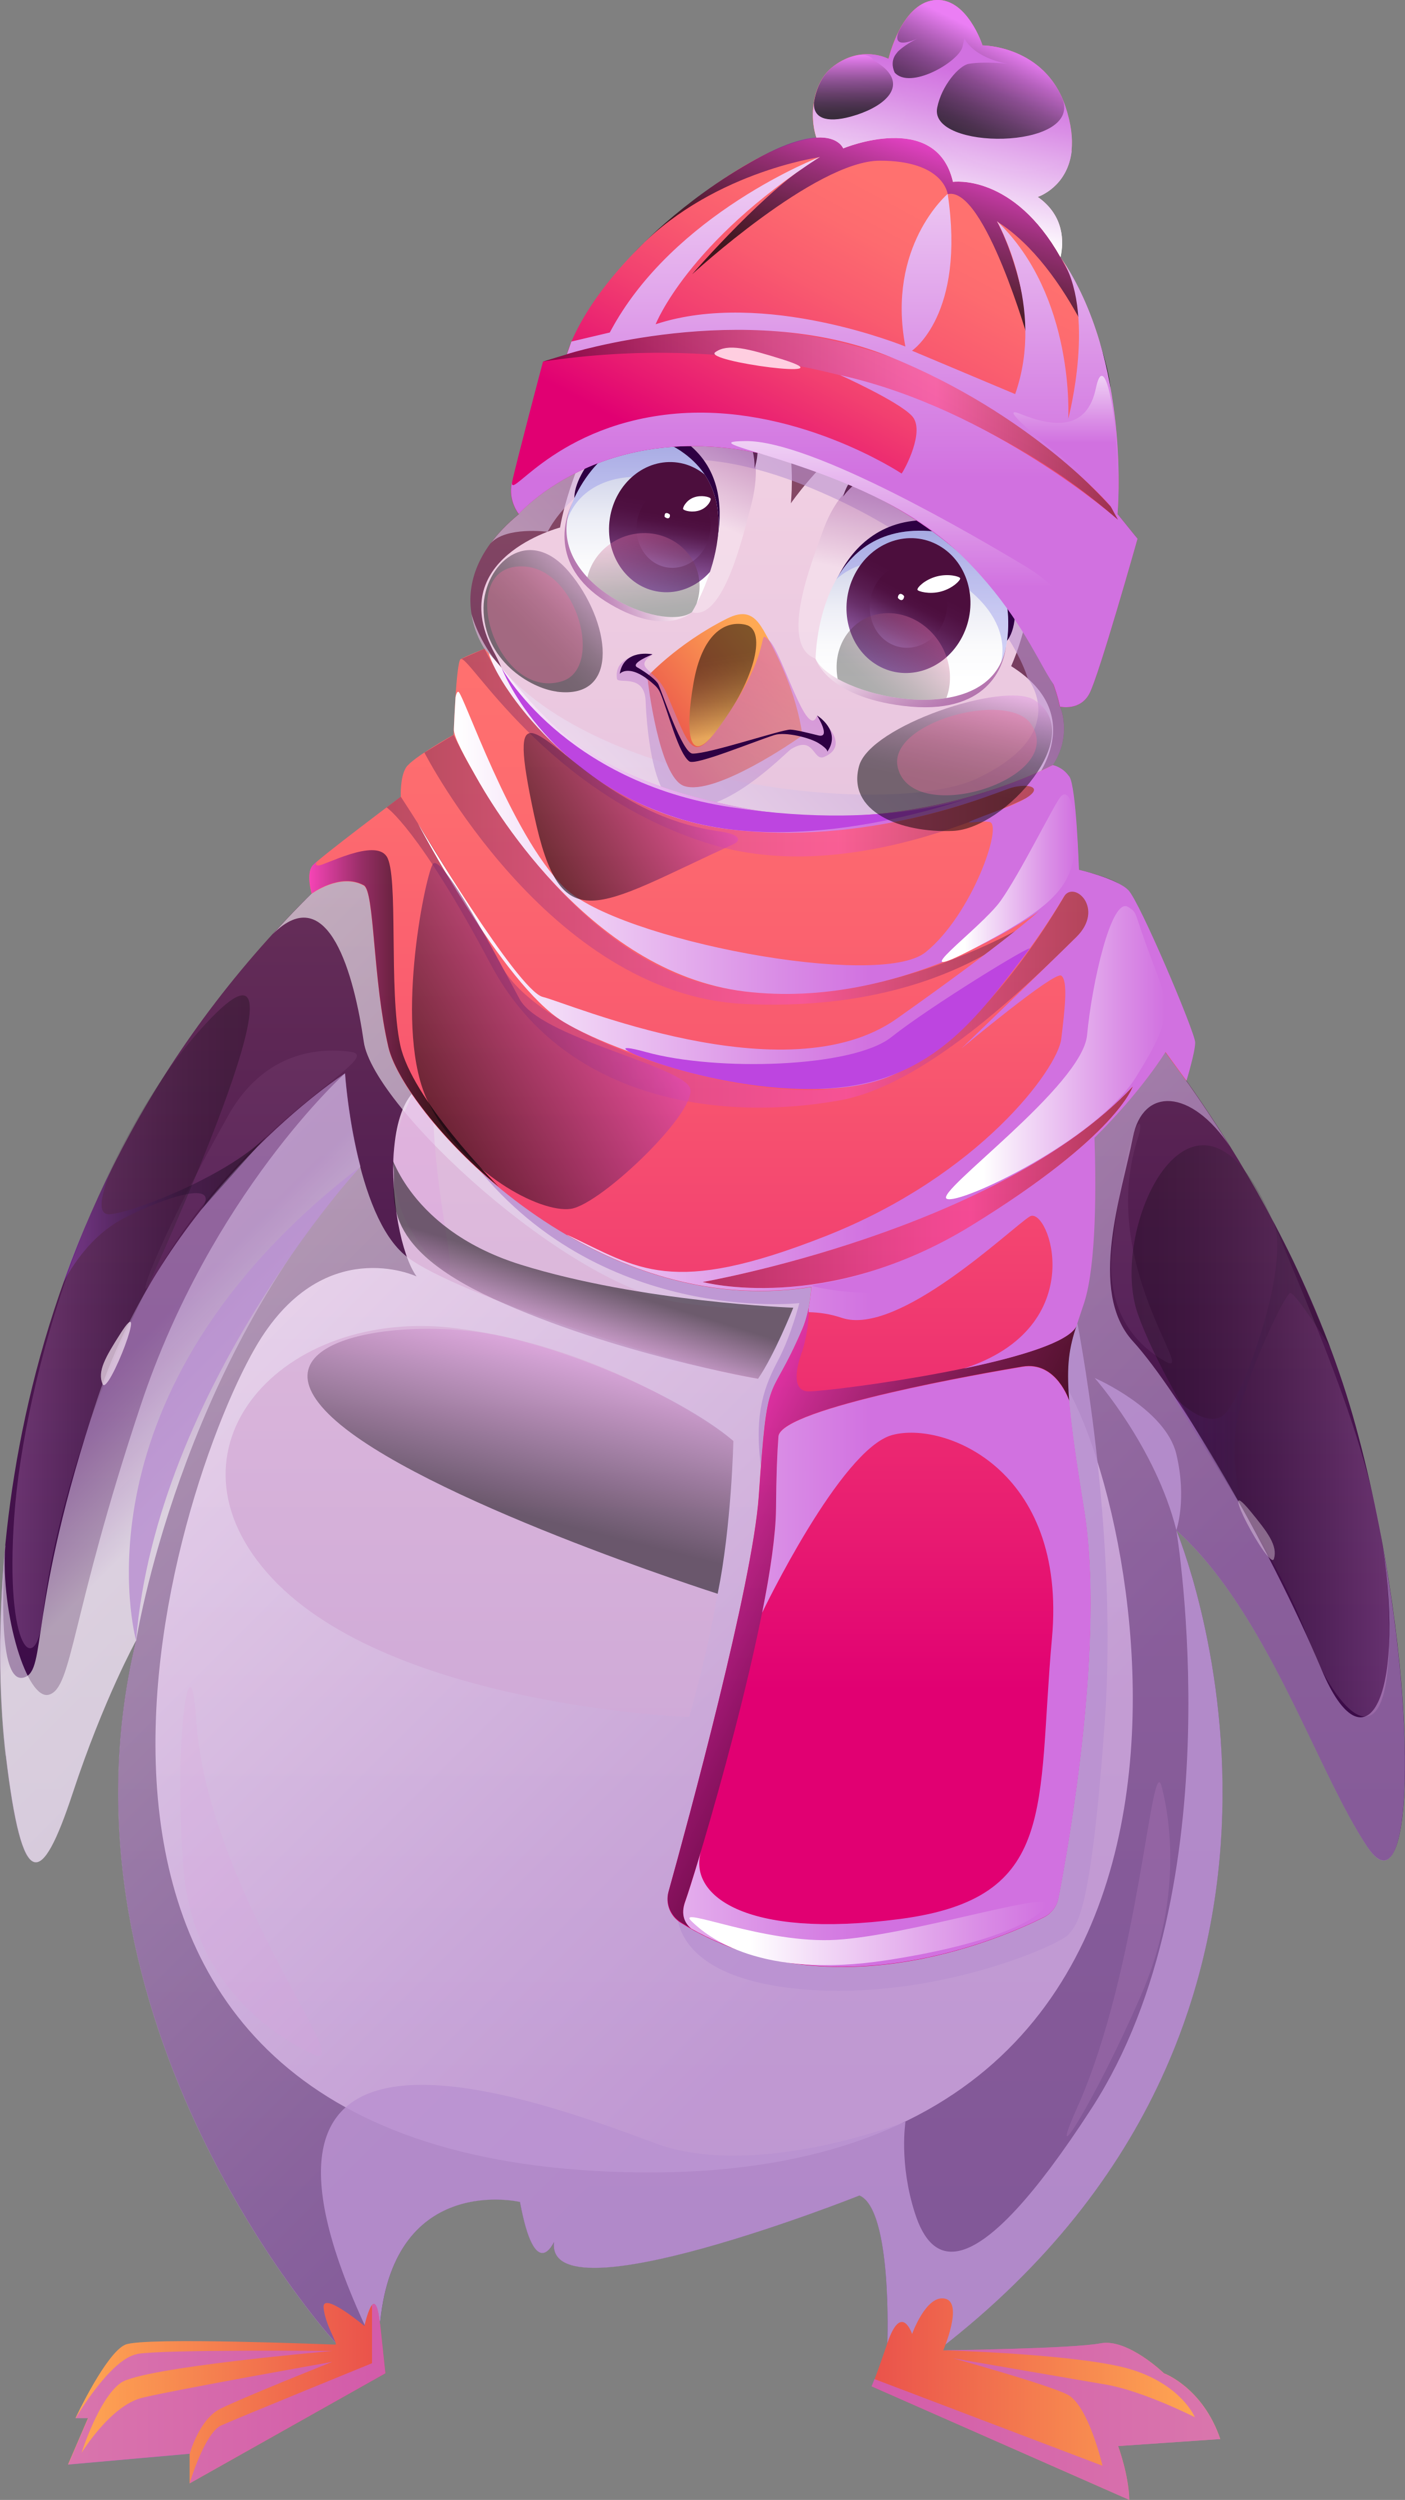 <?xml version="1.0" encoding="UTF-8"?>
<svg xmlns="http://www.w3.org/2000/svg" xmlns:xlink="http://www.w3.org/1999/xlink" viewBox="0 0 125.96 224.05">
  <rect x="0" y="0" width="125.96" height="224.05" fill="#808080" stroke="none"/>
  <defs>
    <style>
      .cls-1 {
        fill: url(#_Áåçûìÿííûé_ãðàäèåíò_277-2);
      }

      .cls-2 {
        fill: url(#_Áåçûìÿííûé_ãðàäèåíò_296);
        opacity: .38;
      }

      .cls-2, .cls-3, .cls-4, .cls-5, .cls-6, .cls-7, .cls-8, .cls-9, .cls-10, .cls-11, .cls-12, .cls-13, .cls-14, .cls-15, .cls-16, .cls-17, .cls-18, .cls-19, .cls-20, .cls-21, .cls-22, .cls-23, .cls-24, .cls-25, .cls-26 {
        mix-blend-mode: screen;
      }

      .cls-3 {
        fill: url(#_Áåçûìÿííûé_ãðàäèåíò_154);
      }

      .cls-3, .cls-11 {
        opacity: .25;
      }

      .cls-4 {
        fill: url(#_Áåçûìÿííûé_ãðàäèåíò_296-2);
        opacity: .18;
      }

      .cls-27 {
        fill: #fff;
      }

      .cls-28 {
        fill: url(#_Áåçûìÿííûé_ãðàäèåíò_83);
      }

      .cls-29 {
        fill: url(#_Áåçûìÿííûé_ãðàäèåíò_230);
      }

      .cls-30 {
        fill: url(#_Áåçûìÿííûé_ãðàäèåíò_152-3);
      }

      .cls-5 {
        fill: url(#_Áåçûìÿííûé_ãðàäèåíò_277);
      }

      .cls-5, .cls-10, .cls-14, .cls-17, .cls-23 {
        opacity: .75;
      }

      .cls-31 {
        fill: #5d2755;
      }

      .cls-32 {
        fill: url(#_Áåçûìÿííûé_ãðàäèåíò_271-7);
      }

      .cls-32, .cls-33, .cls-34, .cls-35, .cls-36, .cls-37, .cls-38, .cls-39, .cls-40, .cls-41, .cls-42, .cls-43, .cls-44, .cls-45, .cls-46, .cls-47, .cls-48, .cls-49, .cls-50, .cls-51, .cls-52, .cls-53, .cls-54, .cls-55, .cls-56, .cls-57, .cls-58 {
        mix-blend-mode: multiply;
      }

      .cls-6 {
        fill: url(#_Áåçûìÿííûé_ãðàäèåíò_144-2);
      }

      .cls-6, .cls-12 {
        opacity: .32;
      }

      .cls-59 {
        fill: url(#_Áåçûìÿííûé_ãðàäèåíò_152);
      }

      .cls-60 {
        fill: url(#_Áåçûìÿííûé_ãðàäèåíò_274);
      }

      .cls-33 {
        fill: #ba92d1;
        opacity: .85;
      }

      .cls-7 {
        fill: url(#_Áåçûìÿííûé_ãðàäèåíò_284);
      }

      .cls-7, .cls-9, .cls-13, .cls-15, .cls-61 {
        opacity: .4;
      }

      .cls-8 {
        opacity: .28;
      }

      .cls-8, .cls-21, .cls-24 {
        fill: #e09ce0;
      }

      .cls-34 {
        fill: url(#_Áåçûìÿííûé_ãðàäèåíò_117);
      }

      .cls-34, .cls-38 {
        opacity: .43;
      }

      .cls-9 {
        fill: url(#_Áåçûìÿííûé_ãðàäèåíò_284-4);
      }

      .cls-35 {
        fill: url(#_Áåçûìÿííûé_ãðàäèåíò_118);
      }

      .cls-35, .cls-46 {
        opacity: .31;
      }

      .cls-10 {
        fill: url(#_Áåçûìÿííûé_ãðàäèåíò_264-2);
      }

      .cls-11 {
        fill: url(#_Áåçûìÿííûé_ãðàäèåíò_77);
      }

      .cls-62 {
        isolation: isolate;
      }

      .cls-36 {
        fill: url(#_Áåçûìÿííûé_ãðàäèåíò_294);
      }

      .cls-36, .cls-16, .cls-51, .cls-53, .cls-25 {
        opacity: .6;
      }

      .cls-12 {
        fill: url(#_Áåçûìÿííûé_ãðàäèåíò_144);
      }

      .cls-13 {
        fill: url(#_Áåçûìÿííûé_ãðàäèåíò_284-3);
      }

      .cls-37 {
        fill: url(#_Áåçûìÿííûé_ãðàäèåíò_271-6);
      }

      .cls-63 {
        fill: url(#_Áåçûìÿííûé_ãðàäèåíò_230-2);
      }

      .cls-38 {
        fill: url(#_Áåçûìÿííûé_ãðàäèåíò_117-2);
      }

      .cls-64 {
        fill: #ffcee0;
      }

      .cls-65 {
        fill: url(#_Áåçûìÿííûé_ãðàäèåíò_152-2);
      }

      .cls-14 {
        fill: url(#_Áåçûìÿííûé_ãðàäèåíò_282);
      }

      .cls-15 {
        fill: url(#_Áåçûìÿííûé_ãðàäèåíò_284-2);
      }

      .cls-16 {
        fill: url(#_Áåçûìÿííûé_ãðàäèåíò_293-2);
      }

      .cls-39 {
        fill: url(#_Áåçûìÿííûé_ãðàäèåíò_287);
      }

      .cls-17 {
        fill: url(#_Áåçûìÿííûé_ãðàäèåíò_264);
      }

      .cls-40 {
        fill: url(#_Áåçûìÿííûé_ãðàäèåíò_287-2);
      }

      .cls-41 {
        fill: url(#_Áåçûìÿííûé_ãðàäèåíò_178-2);
      }

      .cls-66 {
        clip-path: url(#clippath-1);
      }

      .cls-18 {
        fill: url(#_Áåçûìÿííûé_ãðàäèåíò_299);
      }

      .cls-18, .cls-19, .cls-20, .cls-22, .cls-26 {
        opacity: .5;
      }

      .cls-67, .cls-50 {
        opacity: .71;
      }

      .cls-67, .cls-68 {
        fill: #f4e2f1;
      }

      .cls-19 {
        fill: url(#_Áåçûìÿííûé_ãðàäèåíò_338);
      }

      .cls-69 {
        fill: url(#_Áåçûìÿííûé_ãðàäèåíò_255);
      }

      .cls-70 {
        fill: #f46f9f;
        opacity: .36;
      }

      .cls-42 {
        fill: #d171e0;
      }

      .cls-43 {
        fill: url(#_Áåçûìÿííûé_ãðàäèåíò_271-3);
      }

      .cls-44 {
        fill: #bd45e0;
      }

      .cls-45 {
        fill: #8486ea;
        opacity: .37;
      }

      .cls-46 {
        fill: url(#_Áåçûìÿííûé_ãðàäèåíò_118-2);
      }

      .cls-71 {
        fill: url(#_Áåçûìÿííûé_ãðàäèåíò_295);
      }

      .cls-47 {
        fill: url(#_Áåçûìÿííûé_ãðàäèåíò_256);
        opacity: .51;
      }

      .cls-72 {
        fill: #2e0043;
      }

      .cls-48 {
        fill: url(#_Áåçûìÿííûé_ãðàäèåíò_178-4);
      }

      .cls-73 {
        clip-path: url(#clippath);
      }

      .cls-20 {
        fill: url(#_Áåçûìÿííûé_ãðàäèåíò_228);
      }

      .cls-49 {
        fill: url(#_Áåçûìÿííûé_ãðàäèåíò_271-2);
      }

      .cls-50 {
        fill: #c960d1;
      }

      .cls-21 {
        opacity: .08;
      }

      .cls-22 {
        fill: url(#_Áåçûìÿííûé_ãðàäèåíò_229);
      }

      .cls-23 {
        fill: url(#_Áåçûìÿííûé_ãðàäèåíò_286);
      }

      .cls-68 {
        opacity: .39;
      }

      .cls-74 {
        fill: url(#_Áåçûìÿííûé_ãðàäèåíò_146);
      }

      .cls-24 {
        opacity: .15;
      }

      .cls-61 {
        fill: url(#_Áåçûìÿííûé_ãðàäèåíò_262);
        mix-blend-mode: color-dodge;
      }

      .cls-51 {
        fill: url(#_Áåçûìÿííûé_ãðàäèåíò_258);
      }

      .cls-52 {
        fill: url(#_Áåçûìÿííûé_ãðàäèåíò_271-5);
      }

      .cls-53 {
        fill: url(#_Áåçûìÿííûé_ãðàäèåíò_59);
      }

      .cls-25 {
        fill: url(#_Áåçûìÿííûé_ãðàäèåíò_293);
      }

      .cls-54 {
        fill: url(#_Áåçûìÿííûé_ãðàäèåíò_178);
      }

      .cls-55 {
        fill: url(#_Áåçûìÿííûé_ãðàäèåíò_178-3);
      }

      .cls-26 {
        fill: url(#_Áåçûìÿííûé_ãðàäèåíò_215);
      }

      .cls-56 {
        fill: url(#_Áåçûìÿííûé_ãðàäèåíò_271-4);
      }

      .cls-57 {
        fill: url(#_Áåçûìÿííûé_ãðàäèåíò_271);
      }

      .cls-58 {
        fill: url(#_Áåçûìÿííûé_ãðàäèåíò_275);
      }
    </style>
    <linearGradient id="_Áåçûìÿííûé_ãðàäèåíò_255" data-name="Áåçûìÿííûé ãðàäèåíò 255" x1="-277.38" y1="210.58" x2="-277.38" y2="34.4" gradientTransform="translate(-214.4) rotate(-180) scale(1 -1)" gradientUnits="userSpaceOnUse">
      <stop offset=".07" stop-color="#2e0043"/>
      <stop offset=".23" stop-color="#340545"/>
      <stop offset=".45" stop-color="#45134c"/>
      <stop offset=".71" stop-color="#622b57"/>
      <stop offset=".98" stop-color="#8a4c67"/>
      <stop offset="1" stop-color="#8d4f68"/>
    </linearGradient>
    <linearGradient id="_Áåçûìÿííûé_ãðàäèåíò_83" data-name="Áåçûìÿííûé ãðàäèåíò 83" x1="-272.16" y1="243.52" x2="-272.16" y2="31.04" gradientTransform="translate(-214.4) rotate(-180) scale(1 -1)" gradientUnits="userSpaceOnUse">
      <stop offset="0" stop-color="#ba92d1"/>
      <stop offset=".39" stop-color="#cea8d7"/>
      <stop offset="1" stop-color="#f4d3e3"/>
    </linearGradient>
    <linearGradient id="_Áåçûìÿííûé_ãðàäèåíò_59" data-name="Áåçûìÿííûé ãðàäèåíò 59" x1="-307.93" y1="46.96" x2="-269.54" y2="85.36" gradientTransform="translate(-214.4) rotate(-180) scale(1 -1)" gradientUnits="userSpaceOnUse">
      <stop offset=".23" stop-color="#ba92d1"/>
      <stop offset=".42" stop-color="#c8a8da"/>
      <stop offset=".82" stop-color="#ede2f3"/>
      <stop offset="1" stop-color="#fff"/>
    </linearGradient>
    <linearGradient id="_Áåçûìÿííûé_ãðàäèåíò_258" data-name="Áåçûìÿííûé ãðàäèåíò 258" x1="-226.14" y1="96.29" x2="-319.95" y2="190.1" gradientTransform="translate(-214.4) rotate(-180) scale(1 -1)" gradientUnits="userSpaceOnUse">
      <stop offset="0" stop-color="#fff"/>
      <stop offset=".18" stop-color="#ede2f3"/>
      <stop offset=".58" stop-color="#c8a8da"/>
      <stop offset=".77" stop-color="#ba92d1"/>
    </linearGradient>
    <linearGradient id="_Áåçûìÿííûé_ãðàäèåíò_230" data-name="Áåçûìÿííûé ãðàäèåíò 230" x1="-413.6" y1="-164.24" x2="-412.48" y2="-176.48" gradientTransform="translate(224.64 480.51) rotate(46.62)" gradientUnits="userSpaceOnUse">
      <stop offset="0" stop-color="#ea524b"/>
      <stop offset="1" stop-color="#ffa953"/>
    </linearGradient>
    <linearGradient id="_Áåçûìÿííûé_ãðàäèåíò_228" data-name="Áåçûìÿííûé ãðàäèåíò 228" x1="-457.22" y1="-138.73" x2="-455.97" y2="-147" gradientTransform="translate(-394.11 204.39) rotate(-179.11) scale(1 -1.05)" gradientUnits="userSpaceOnUse">
      <stop offset="0" stop-color="#e0e56a"/>
      <stop offset=".07" stop-color="#c0c45a"/>
      <stop offset=".22" stop-color="#86893f"/>
      <stop offset=".36" stop-color="#565828"/>
      <stop offset=".5" stop-color="#303117"/>
      <stop offset=".62" stop-color="#16160a"/>
      <stop offset=".73" stop-color="#050502"/>
      <stop offset=".81" stop-color="#000"/>
    </linearGradient>
    <linearGradient id="_Áåçûìÿííûé_ãðàäèåíò_118" data-name="Áåçûìÿííûé ãðàäèåíò 118" x1="-296.37" y1="-194.18" x2="-296.37" y2="-212" gradientTransform="translate(-250.67 188.39) rotate(-167.94) scale(1 -1)" gradientUnits="userSpaceOnUse">
      <stop offset=".47" stop-color="#fff"/>
      <stop offset=".55" stop-color="#e3d0e3"/>
      <stop offset=".72" stop-color="#b079b1"/>
      <stop offset=".85" stop-color="#8a3a8c"/>
      <stop offset=".95" stop-color="#731275"/>
      <stop offset="1" stop-color="#6b046d"/>
    </linearGradient>
    <linearGradient id="_Áåçûìÿííûé_ãðàäèåíò_117" data-name="Áåçûìÿííûé ãðàäèåíò 117" x1="-294.86" y1="-199.43" x2="-302.3" y2="-191.98" gradientTransform="translate(-250.67 188.39) rotate(-167.94) scale(1 -1)" gradientUnits="userSpaceOnUse">
      <stop offset=".19" stop-color="#fff"/>
      <stop offset=".32" stop-color="#e3d0e3"/>
      <stop offset=".57" stop-color="#b079b1"/>
      <stop offset=".77" stop-color="#8a3a8c"/>
      <stop offset=".92" stop-color="#731275"/>
      <stop offset="1" stop-color="#6b046d"/>
    </linearGradient>
    <linearGradient id="_Áåçûìÿííûé_ãðàäèåíò_152" data-name="Áåçûìÿííûé ãðàäèåíò 152" x1="81.76" y1="62.72" x2="81.76" y2="47.56" gradientUnits="userSpaceOnUse">
      <stop offset=".12" stop-color="#fff"/>
      <stop offset=".32" stop-color="#fafafc"/>
      <stop offset=".54" stop-color="#edeef6"/>
      <stop offset=".77" stop-color="#d6d9ec"/>
      <stop offset="1" stop-color="#babfdf"/>
    </linearGradient>
    <clipPath id="clippath">
      <path class="cls-59" d="m73.12,59.03s.07-12.11,10.15-11.44c7.24.49,7.74,7.92,6.72,11.14-2.12,6.71-15.35,3.64-16.88.3Z"/>
    </clipPath>
    <linearGradient id="_Áåçûìÿííûé_ãðàäèåíò_178" data-name="Áåçûìÿííûé ãðàäèåíò 178" x1="-222.08" y1="-237.46" x2="-222.08" y2="-249.48" gradientTransform="translate(-250.82 156.14) rotate(-152.32) scale(1.07 -1) skewX(1.95)" gradientUnits="userSpaceOnUse">
      <stop offset="0" stop-color="#bf92ed"/>
      <stop offset="0" stop-color="#bd90eb"/>
      <stop offset=".15" stop-color="#9b69b6"/>
      <stop offset=".29" stop-color="#7e488a"/>
      <stop offset=".42" stop-color="#682f69"/>
      <stop offset=".55" stop-color="#581c50"/>
      <stop offset=".67" stop-color="#4f1142"/>
      <stop offset=".77" stop-color="#4c0e3d"/>
    </linearGradient>
    <linearGradient id="_Áåçûìÿííûé_ãðàäèåíò_178-2" data-name="Áåçûìÿííûé ãðàäèåíò 178" x1="-222.08" y1="-239.72" x2="-222.08" y2="-247.23" xlink:href="#_Áåçûìÿííûé_ãðàäèåíò_178"/>
    <linearGradient id="_Áåçûìÿííûé_ãðàäèåíò_144" data-name="Áåçûìÿííûé ãðàäèåíò 144" x1="-116.06" y1="-222.98" x2="-116.06" y2="-232.93" gradientTransform="translate(-161.04 145.64) rotate(-136.48) scale(1 -1)" gradientUnits="userSpaceOnUse">
      <stop offset=".23" stop-color="#000"/>
      <stop offset=".3" stop-color="#080406"/>
      <stop offset=".4" stop-color="#1f0f16"/>
      <stop offset=".53" stop-color="#452231"/>
      <stop offset=".68" stop-color="#793d57"/>
      <stop offset=".85" stop-color="#bb5e87"/>
      <stop offset="1" stop-color="#ff81b8"/>
    </linearGradient>
    <linearGradient id="_Áåçûìÿííûé_ãðàäèåíò_118-2" data-name="Áåçûìÿííûé ãðàäèåíò 118" x1="-117.91" y1="-212.1" x2="-117.91" y2="-229.26" gradientTransform="translate(82.56 293.92) rotate(22.96)" xlink:href="#_Áåçûìÿííûé_ãðàäèåíò_118"/>
    <linearGradient id="_Áåçûìÿííûé_ãðàäèåíò_117-2" data-name="Áåçûìÿííûé ãðàäèåíò 117" x1="-116.73" y1="-216.68" x2="-122.71" y2="-210.7" gradientTransform="translate(82.56 293.92) rotate(22.96)" xlink:href="#_Áåçûìÿííûé_ãðàäèåíò_117"/>
    <linearGradient id="_Áåçûìÿííûé_ãðàäèåíò_152-2" data-name="Áåçûìÿííûé ãðàäèåíò 152" x1="57.61" y1="55.3" x2="57.61" y2="39.38" xlink:href="#_Áåçûìÿííûé_ãðàäèåíò_152"/>
    <linearGradient id="_Áåçûìÿííûé_ãðàäèåíò_152-3" data-name="Áåçûìÿííûé ãðàäèåíò 152" x1="57.61" y1="55.3" x2="57.61" y2="39.38" xlink:href="#_Áåçûìÿííûé_ãðàäèåíò_152"/>
    <clipPath id="clippath-1">
      <path class="cls-30" d="m62.03,54.87s5.99-9.74-1-14.45c-5.02-3.38-9.06,2.31-10,5.42-1.95,6.47,8.32,10.91,11,9.03Z"/>
    </clipPath>
    <linearGradient id="_Áåçûìÿííûé_ãðàäèåíò_178-3" data-name="Áåçûìÿííûé ãðàäèåíò 178" x1="-72.1" y1="-212.25" x2="-72.1" y2="-223.89" gradientTransform="translate(108.44 277.23) rotate(9.35) scale(1.07 1) skewX(1.95)" xlink:href="#_Áåçûìÿííûé_ãðàäèåíò_178"/>
    <linearGradient id="_Áåçûìÿííûé_ãðàäèåíò_178-4" data-name="Áåçûìÿííûé ãðàäèåíò 178" x1="-71.66" y1="-214.51" x2="-71.66" y2="-221.78" gradientTransform="translate(108.44 277.23) rotate(9.35) scale(1.07 1) skewX(1.95)" xlink:href="#_Áåçûìÿííûé_ãðàäèåíò_178"/>
    <linearGradient id="_Áåçûìÿííûé_ãðàäèåíò_144-2" data-name="Áåçûìÿííûé ãðàäèåíò 144" x1="31.44" y1="-154.18" x2="31.44" y2="-163.91" gradientTransform="translate(44.38 214.24) rotate(-6.49)" xlink:href="#_Áåçûìÿííûé_ãðàäèåíò_144"/>
    <linearGradient id="_Áåçûìÿííûé_ãðàäèåíò_274" data-name="Áåçûìÿííûé ãðàäèåíò 274" x1="-279.33" y1="62.64" x2="-301.73" y2="20.95" gradientTransform="translate(-214.4) rotate(-180) scale(1 -1)" gradientUnits="userSpaceOnUse">
      <stop offset=".37" stop-color="#e10072"/>
      <stop offset=".47" stop-color="#e81b71"/>
      <stop offset=".62" stop-color="#f24070"/>
      <stop offset=".77" stop-color="#f95b6f"/>
      <stop offset=".9" stop-color="#fd6b6f"/>
      <stop offset="1" stop-color="#ff716f"/>
    </linearGradient>
    <linearGradient id="_Áåçûìÿííûé_ãðàäèåíò_275" data-name="Áåçûìÿííûé ãðàäèåíò 275" x1="-301.1" y1="4.12" x2="-296.82" y2="23.3" gradientTransform="translate(-214.4) rotate(-180) scale(1 -1)" gradientUnits="userSpaceOnUse">
      <stop offset=".12" stop-color="#d171e0"/>
      <stop offset=".29" stop-color="#da8fe6"/>
      <stop offset=".67" stop-color="#f3dcf7"/>
      <stop offset=".83" stop-color="#fff"/>
    </linearGradient>
    <linearGradient id="_Áåçûìÿííûé_ãðàäèåíò_256" data-name="Áåçûìÿííûé ãðàäèåíò 256" x1="15.39" y1="-173.56" x2="9.52" y2="-159.57" gradientTransform="translate(-49.84 187.8) rotate(-132.71) scale(1 -1)" gradientUnits="userSpaceOnUse">
      <stop offset="0" stop-color="#c960d1"/>
      <stop offset=".67" stop-color="#ba92d1"/>
    </linearGradient>
    <linearGradient id="_Áåçûìÿííûé_ãðàäèåíò_295" data-name="Áåçûìÿííûé ãðàäèåíò 295" x1="-281.84" y1="176.27" x2="-281.84" y2="58.14" gradientTransform="translate(-214.4) rotate(-180) scale(1 -1)" gradientUnits="userSpaceOnUse">
      <stop offset=".21" stop-color="#e10072"/>
      <stop offset=".33" stop-color="#e81b71"/>
      <stop offset=".53" stop-color="#f24070"/>
      <stop offset=".71" stop-color="#f95b6f"/>
      <stop offset=".88" stop-color="#fd6b6f"/>
      <stop offset="1" stop-color="#ff716f"/>
    </linearGradient>
    <linearGradient id="_Áåçûìÿííûé_ãðàäèåíò_146" data-name="Áåçûìÿííûé ãðàäèåíò 146" x1="-220.51" y1="214.5" x2="-248.06" y2="214.5" gradientTransform="translate(-214.4) rotate(-180) scale(1 -1)" gradientUnits="userSpaceOnUse">
      <stop offset="0" stop-color="#ffa953"/>
      <stop offset="1" stop-color="#ea524b"/>
    </linearGradient>
    <linearGradient id="_Áåçûìÿííûé_ãðàäèåíò_230-2" data-name="Áåçûìÿííûé ãðàäèåíò 230" x1="-292.55" y1="215.02" x2="-322.7" y2="215.02" gradientTransform="translate(-214.4) rotate(-180) scale(1 -1)" xlink:href="#_Áåçûìÿííûé_ãðàäèåíò_230"/>
    <linearGradient id="_Áåçûìÿííûé_ãðàäèåíò_262" data-name="Áåçûìÿííûé ãðàäèåíò 262" x1="-263.09" y1="38.87" x2="-316.39" y2="38.87" gradientTransform="translate(-214.4) rotate(-180) scale(1 -1)" gradientUnits="userSpaceOnUse">
      <stop offset="0" stop-color="#000"/>
      <stop offset=".04" stop-color="#140a14"/>
      <stop offset=".22" stop-color="#623465"/>
      <stop offset=".37" stop-color="#a156a5"/>
      <stop offset=".5" stop-color="#cd6ed3"/>
      <stop offset=".6" stop-color="#e97df0"/>
      <stop offset=".66" stop-color="#f483fb"/>
      <stop offset="1" stop-color="#000"/>
    </linearGradient>
    <linearGradient id="_Áåçûìÿííûé_ãðàäèåíò_277" data-name="Áåçûìÿííûé ãðàäèåíò 277" x1="-290.77" y1="34.22" x2="-298.07" y2="11.65" gradientTransform="translate(-214.4) rotate(-180) scale(1 -1)" gradientUnits="userSpaceOnUse">
      <stop offset=".31" stop-color="#000"/>
      <stop offset=".37" stop-color="#070108"/>
      <stop offset=".46" stop-color="#1d061e"/>
      <stop offset=".57" stop-color="#400e42"/>
      <stop offset=".71" stop-color="#701974"/>
      <stop offset=".85" stop-color="#ae28b3"/>
      <stop offset="1" stop-color="#f438fb"/>
    </linearGradient>
    <linearGradient id="_Áåçûìÿííûé_ãðàäèåíò_271" data-name="Áåçûìÿííûé ãðàäèåíò 271" x1="-300.62" y1="6.46" x2="-296.94" y2="22.89" gradientTransform="translate(-214.4) rotate(-180) scale(1 -1)" gradientUnits="userSpaceOnUse">
      <stop offset="0" stop-color="#d171e0"/>
      <stop offset=".2" stop-color="#da8fe6"/>
      <stop offset=".65" stop-color="#f3dcf7"/>
      <stop offset=".83" stop-color="#fff"/>
    </linearGradient>
    <linearGradient id="_Áåçûìÿííûé_ãðàäèåíò_264" data-name="Áåçûìÿííûé ãðàäèåíò 264" x1="-299.29" y1="12.78" x2="-303.79" y2="3.58" gradientTransform="translate(-214.4) rotate(-180) scale(1 -1)" gradientUnits="userSpaceOnUse">
      <stop offset=".03" stop-color="#000"/>
      <stop offset=".11" stop-color="#070408"/>
      <stop offset=".24" stop-color="#1d0f1e"/>
      <stop offset=".4" stop-color="#402242"/>
      <stop offset=".59" stop-color="#703c74"/>
      <stop offset=".79" stop-color="#ae5db3"/>
      <stop offset="1" stop-color="#f483fb"/>
    </linearGradient>
    <linearGradient id="_Áåçûìÿííûé_ãðàäèåíò_264-2" data-name="Áåçûìÿííûé ãðàäèåíò 264" x1="-290.92" y1="10.71" x2="-290.92" y2="4.94" xlink:href="#_Áåçûìÿííûé_ãðàäèåíò_264"/>
    <linearGradient id="_Áåçûìÿííûé_ãðàäèåíò_271-2" data-name="Áåçûìÿííûé ãðàäèåíò 271" x1="-288.3" y1="42.86" x2="-288.3" y2="-6.44" xlink:href="#_Áåçûìÿííûé_ãðàäèåíò_271"/>
    <linearGradient id="_Áåçûìÿííûé_ãðàäèåíò_271-3" data-name="Áåçûìÿííûé ãðàäèåíò 271" x1="-295.84" y1="52.64" x2="-295.84" y2="30.17" xlink:href="#_Áåçûìÿííûé_ãðàäèåíò_271"/>
    <linearGradient id="_Áåçûìÿííûé_ãðàäèåíò_271-4" data-name="Áåçûìÿííûé ãðàäèåíò 271" x1="-309.88" y1="39.69" x2="-309.88" y2="29.39" xlink:href="#_Áåçûìÿííûé_ãðàäèåíò_271"/>
    <linearGradient id="_Áåçûìÿííûé_ãðàäèåíò_284" data-name="Áåçûìÿííûé ãðàäèåíò 284" x1="-231.12" y1="85.34" x2="-320.8" y2="85.34" gradientTransform="translate(-214.4) rotate(-180) scale(1 -1)" gradientUnits="userSpaceOnUse">
      <stop offset="0" stop-color="#000"/>
      <stop offset=".03" stop-color="#0d040b"/>
      <stop offset=".21" stop-color="#5e1f4f"/>
      <stop offset=".37" stop-color="#9e3484"/>
      <stop offset=".5" stop-color="#cc44ab"/>
      <stop offset=".6" stop-color="#e94dc3"/>
      <stop offset=".66" stop-color="#f451cc"/>
      <stop offset="1" stop-color="#000"/>
    </linearGradient>
    <linearGradient id="_Áåçûìÿííûé_ãðàäèåíò_284-2" data-name="Áåçûìÿííûé ãðàäèåíò 284" x1="-240.95" y1="67.45" x2="-314.66" y2="67.45" xlink:href="#_Áåçûìÿííûé_ãðàäèåíò_284"/>
    <linearGradient id="_Áåçûìÿííûé_ãðàäèåíò_284-3" data-name="Áåçûìÿííûé ãðàäèåíò 284" x1="-237.8" y1="77.95" x2="-311" y2="77.95" xlink:href="#_Áåçûìÿííûé_ãðàäèåíò_284"/>
    <linearGradient id="_Áåçûìÿííûé_ãðàäèåíò_284-4" data-name="Áåçûìÿííûé ãðàäèåíò 284" x1="-266.97" y1="106.41" x2="-319.02" y2="106.41" xlink:href="#_Áåçûìÿííûé_ãðàäèåíò_284"/>
    <linearGradient id="_Áåçûìÿííûé_ãðàäèåíò_277-2" data-name="Áåçûìÿííûé ãðàäèåíò 277" x1="-277.25" y1="173.36" x2="-277.25" y2="173.35" xlink:href="#_Áåçûìÿííûé_ãðàäèåíò_277"/>
    <linearGradient id="_Áåçûìÿííûé_ãðàäèåíò_286" data-name="Áåçûìÿííûé ãðàäèåíò 286" x1="-259.13" y1="91.3" x2="-242.14" y2="91.3" gradientTransform="translate(-214.4) rotate(-180) scale(1 -1)" gradientUnits="userSpaceOnUse">
      <stop offset=".31" stop-color="#000"/>
      <stop offset=".37" stop-color="#080106"/>
      <stop offset=".46" stop-color="#1e0619"/>
      <stop offset=".58" stop-color="#420f37"/>
      <stop offset=".72" stop-color="#741a61"/>
      <stop offset=".86" stop-color="#b32997"/>
      <stop offset="1" stop-color="#f438ce"/>
    </linearGradient>
    <linearGradient id="_Áåçûìÿííûé_ãðàäèåíò_282" data-name="Áåçûìÿííûé ãðàäèåíò 282" x1="-307" y1="152.67" x2="-274.36" y2="136.01" gradientTransform="translate(-214.4) rotate(-180) scale(1 -1)" gradientUnits="userSpaceOnUse">
      <stop offset=".07" stop-color="#000"/>
      <stop offset=".16" stop-color="#080106"/>
      <stop offset=".28" stop-color="#1e0618"/>
      <stop offset=".44" stop-color="#420f36"/>
      <stop offset=".62" stop-color="#741a5f"/>
      <stop offset=".82" stop-color="#b32993"/>
      <stop offset="1" stop-color="#f438c9"/>
    </linearGradient>
    <linearGradient id="_Áåçûìÿííûé_ãðàäèåíò_287" data-name="Áåçûìÿííûé ãðàäèåíò 287" x1="-318.39" y1="90.59" x2="-242.4" y2="90.59" gradientTransform="translate(-214.4) rotate(-180) scale(1 -1)" gradientUnits="userSpaceOnUse">
      <stop offset=".34" stop-color="#d171e0"/>
      <stop offset=".46" stop-color="#da8fe6"/>
      <stop offset=".72" stop-color="#f3dcf7"/>
      <stop offset=".83" stop-color="#fff"/>
    </linearGradient>
    <linearGradient id="_Áåçûìÿííûé_ãðàäèåíò_287-2" data-name="Áåçûìÿííûé ãðàäèåíò 287" x1="-318.39" y1="149.35" x2="-242.4" y2="149.35" xlink:href="#_Áåçûìÿííûé_ãðàäèåíò_287"/>
    <linearGradient id="_Áåçûìÿííûé_ãðàäèåíò_271-5" data-name="Áåçûìÿííûé ãðàäèåíò 271" x1="-310.85" y1="78.7" x2="-298.83" y2="78.7" xlink:href="#_Áåçûìÿííûé_ãðàäèåíò_271"/>
    <linearGradient id="_Áåçûìÿííûé_ãðàäèåíò_271-6" data-name="Áåçûìÿííûé ãðàäèåíò 271" x1="-318.86" y1="94.35" x2="-299.21" y2="94.35" xlink:href="#_Áåçûìÿííûé_ãðàäèåíò_271"/>
    <linearGradient id="_Áåçûìÿííûé_ãðàäèåíò_271-7" data-name="Áåçûìÿííûé ãðàäèåíò 271" x1="-308.2" y1="173.29" x2="-276.21" y2="173.29" xlink:href="#_Áåçûìÿííûé_ãðàäèåíò_271"/>
    <linearGradient id="_Áåçûìÿííûé_ãðàäèåíò_293" data-name="Áåçûìÿííûé ãðàäèåíò 293" x1="-261.18" y1="76.36" x2="-277.75" y2="66.79" gradientTransform="translate(-214.4) rotate(-180) scale(1 -1)" gradientUnits="userSpaceOnUse">
      <stop offset="0" stop-color="#000"/>
      <stop offset="1" stop-color="#f451cc"/>
    </linearGradient>
    <linearGradient id="_Áåçûìÿííûé_ãðàäèåíò_293-2" data-name="Áåçûìÿííûé ãðàäèåíò 293" x1="-250.31" y1="98.25" x2="-272.08" y2="85.67" xlink:href="#_Áåçûìÿííûé_ãðàäèåíò_293"/>
    <linearGradient id="_Áåçûìÿííûé_ãðàäèåíò_294" data-name="Áåçûìÿííûé ãðàäèåíò 294" x1="-238.99" y1="139.14" x2="-218.77" y2="119.06" gradientTransform="translate(-214.4) rotate(-180) scale(1 -1)" gradientUnits="userSpaceOnUse">
      <stop offset=".33" stop-color="#fff"/>
      <stop offset=".43" stop-color="#ede2f3"/>
      <stop offset=".66" stop-color="#c8a8da"/>
      <stop offset=".77" stop-color="#ba92d1"/>
    </linearGradient>
    <linearGradient id="_Áåçûìÿííûé_ãðàäèåíò_229" data-name="Áåçûìÿííûé ãðàäèåíò 229" x1="-362.3" y1="-173.36" x2="-369.43" y2="-185.36" gradientTransform="translate(231.82 446.75) rotate(42.9)" gradientUnits="userSpaceOnUse">
      <stop offset=".19" stop-color="#000"/>
      <stop offset=".26" stop-color="#050405"/>
      <stop offset=".34" stop-color="#160f16"/>
      <stop offset=".45" stop-color="#312231"/>
      <stop offset=".56" stop-color="#583d58"/>
      <stop offset=".67" stop-color="#895f89"/>
      <stop offset=".79" stop-color="#c488c4"/>
      <stop offset=".85" stop-color="#e09ce0"/>
    </linearGradient>
    <linearGradient id="_Áåçûìÿííûé_ãðàäèåíò_338" data-name="Áåçûìÿííûé ãðàäèåíò 338" x1="-581.05" y1="-118.15" x2="-585.21" y2="-129.36" gradientTransform="translate(171.51 638.68) rotate(66.23)" gradientUnits="userSpaceOnUse">
      <stop offset=".19" stop-color="#000"/>
      <stop offset=".27" stop-color="#050405"/>
      <stop offset=".38" stop-color="#160f16"/>
      <stop offset=".51" stop-color="#312231"/>
      <stop offset=".64" stop-color="#583d58"/>
      <stop offset=".79" stop-color="#895f89"/>
      <stop offset=".94" stop-color="#c488c4"/>
      <stop offset="1" stop-color="#e09ce0"/>
    </linearGradient>
    <linearGradient id="_Áåçûìÿííûé_ãðàäèåíò_296" data-name="Áåçûìÿííûé ãðàäèåíò 296" x1="-238.27" y1="108.42" x2="-220.08" y2="108.42" gradientTransform="translate(-214.4) rotate(-180) scale(1 -1)" gradientUnits="userSpaceOnUse">
      <stop offset="0" stop-color="#000"/>
      <stop offset=".1" stop-color="#040105"/>
      <stop offset=".24" stop-color="#0f0516"/>
      <stop offset=".39" stop-color="#220d31"/>
      <stop offset=".56" stop-color="#3d1758"/>
      <stop offset=".74" stop-color="#5f2489"/>
      <stop offset=".92" stop-color="#8833c4"/>
      <stop offset="1" stop-color="#9c3be0"/>
    </linearGradient>
    <linearGradient id="_Áåçûìÿííûé_ãðàäèåíò_296-2" data-name="Áåçûìÿííûé ãðàäèåíò 296" x1="-333.67" y1="122.45" x2="-319.48" y2="122.45" xlink:href="#_Áåçûìÿííûé_ãðàäèåíò_296"/>
    <linearGradient id="_Áåçûìÿííûé_ãðàäèåíò_77" data-name="Áåçûìÿííûé ãðàäèåíò 77" x1="-236.8" y1="118.47" x2="-215.52" y2="118.47" gradientTransform="translate(-214.4) rotate(-180) scale(1 -1)" gradientUnits="userSpaceOnUse">
      <stop offset="0" stop-color="#000"/>
      <stop offset=".1" stop-color="#050405"/>
      <stop offset=".24" stop-color="#160f16"/>
      <stop offset=".39" stop-color="#312231"/>
      <stop offset=".56" stop-color="#583d58"/>
      <stop offset=".74" stop-color="#895f89"/>
      <stop offset=".92" stop-color="#c488c4"/>
      <stop offset="1" stop-color="#e09ce0"/>
    </linearGradient>
    <linearGradient id="_Áåçûìÿííûé_ãðàäèåíò_154" data-name="Áåçûìÿííûé ãðàäèåíò 154" x1="-338.96" y1="128.24" x2="-315.85" y2="128.24" gradientTransform="translate(-214.4) rotate(-180) scale(1 -1)" gradientUnits="userSpaceOnUse">
      <stop offset="0" stop-color="#e09ce0"/>
      <stop offset=".08" stop-color="#c488c4"/>
      <stop offset=".26" stop-color="#895f89"/>
      <stop offset=".44" stop-color="#583d58"/>
      <stop offset=".61" stop-color="#312231"/>
      <stop offset=".76" stop-color="#160f16"/>
      <stop offset=".9" stop-color="#050405"/>
      <stop offset="1" stop-color="#000"/>
    </linearGradient>
    <linearGradient id="_Áåçûìÿííûé_ãðàäèåíò_215" data-name="Áåçûìÿííûé ãðàäèåíò 215" x1="-259.75" y1="135.41" x2="-263.49" y2="120.39" gradientTransform="translate(-214.4) rotate(-180) scale(1 -1)" gradientUnits="userSpaceOnUse">
      <stop offset="0" stop-color="#000"/>
      <stop offset=".59" stop-color="#855d85"/>
      <stop offset="1" stop-color="#e09ce0"/>
    </linearGradient>
    <linearGradient id="_Áåçûìÿííûé_ãðàäèåíò_299" data-name="Áåçûìÿííûé ãðàäèåíò 299" x1="-263.94" y1="122.46" x2="-266.35" y2="114.63" gradientTransform="translate(-214.4) rotate(-180) scale(1 -1)" gradientUnits="userSpaceOnUse">
      <stop offset=".28" stop-color="#e09ce0"/>
      <stop offset=".58" stop-color="#855d85"/>
      <stop offset="1" stop-color="#000"/>
    </linearGradient>
  </defs>
  <g class="cls-62">
    <g id="Layer_2" data-name="Layer 2">
      <g id="_Ñëîé_1" data-name="Ñëîé 1">
        <g>
          <path class="cls-69" d="m95.09,61.39l-.05,1.94s1.32,2.96-1.16,5.91c-2.47,2.95,7.58,21.27,7.58,21.27,0,0,14.32,16.2,20.1,37.36,5.79,21.16,5.58,44.42,1.05,37.68s-8.95-21.05-17.16-28.42c0,0,18.08,43.08-21.29,73.44l-4.6-.6s.45-11.95-2.5-13.22c0,0-28.18,11.21-27.39,4.16,0,0-1.68,3.84-3.05-3.58,0,0-11.16-2.63-12.53,10.67l-4.07,1.89s-26.03-28.56-17.82-62.88c0,0-2.91,5.26-5.68,13.67-2.84,8.6-4.53,8.97-6-3.36s-1.83-49.64,28.95-78.73l13.47-9.69.84-10.3s-5.05-6.13,2.74-12.54l1.26-4.04,3.28-5.99,26.61-1.64,15.79,12.49,2.95,6.17-1.32,8.33Z"/>
          <path class="cls-28" d="m92.3,70.56s5.71-6.23-1.65-10.86c0,0,5.51-11.62-2.22-20.25-7.74-8.62-17.53,5.66-17.53,5.66,0,0,1.42-12.47-6.87-14.13-8.29-1.66-13.06,11.77-13.82,16.3,0,0-10.58,2.73-5.84,11.33s5.95,43.73-2.97,39.05c-8.05-4.22-6.8,13-4.05,16.74,0,0-8.48-4.01-14.48,6.41-8.01,13.92-26.31,73.26,34.53,73.89,60.84.63,43.31-67.83,36.52-72.52-6.79-4.69-13.74-.9-13.74-.9,0,0,13.1-9.49,12.16-17.37s-11.53,1.59-10.26-5.36c1.26-6.95,10.21-28,10.21-28Z"/>
          <path class="cls-53" d="m87.64,69.74c8.53-4.03,4.5-8.93,4.5-8.93,0,0-2.64-10.05-19.28-17.01-18.38-7.69-23.76,3.86-23.76,3.86,0,0-3.78-.5-5.12,1.05.63-.86,1.46-1.74,2.54-2.63l1.26-4.04,3.28-5.99,26.61-1.64,15.79,12.49,2.95,6.17-1.32,8.33-.05,1.94s1.32,2.96-1.16,5.91c-2.47,2.95,7.58,21.27,7.58,21.27,0,0,.32.37.88,1.04l-12.67-1.92-49.2-18.95,2.46-1.77.84-10.3s-1.17-1.42-1.51-3.61c4.28,14.71,36.85,18.77,45.38,14.74Z"/>
          <path class="cls-51" d="m.51,157.34c1.47,12.33,3.16,11.96,6,3.36,2.78-8.41,5.68-13.67,5.68-13.67-8.21,34.31,17.82,62.88,17.82,62.88l4.07-1.89c1.37-13.3,12.53-10.67,12.53-10.67,1.37,7.42,3.05,3.58,3.05,3.58-.79,7.05,27.39-4.16,27.39-4.16,2.95,1.26,2.5,13.22,2.5,13.22l4.61.6c39.37-30.37,21.29-73.44,21.29-73.44,8.21,7.37,12.63,21.68,17.16,28.42,3.77,5.62,4.54-9.62,1.34-27.1,2.13,14.15-1.66,20.19-5.45,11.21-4.84-11.48-12.85-25-16.94-29.48-4.09-4.49-.94-13.36,0-18.25.88-4.57,5.23-4.4,8.7.8-3.4-5.47-6.48-9.41-7.93-11.18l-12.67-1.92-49.2-18.95-11.01,7.92c-1.77,1.67-3.43,3.38-5,5.1,5.02-4.99,7.32,3.77,8.16,9.64.84,5.89,18.28,21.94,28.42,23.4,6.49.94,10.08.46,10.08.46,0,0-1.77,4.09-3.16,6.37-6.43-.95-27.13-7.55-31.49-10.97-4.7-3.68-5.54-16.41-5.54-16.41,0,0-12,10.78-18.31,29.75-6.32,18.98-6.1,25.29-8.21,25.92-1.95.59-4.34-7.15-3.94-13.34-.79,8.15-.43,14.8.04,18.81Zm40.52-38.28c12.11,1.58,21.15,7.43,24.71,10.07-.39,4.21-.27,11.85-3.96,24.76,0,0-26.65-.95-37.38-12.44-10.74-11.48.84-24.46,16.63-22.39Z"/>
          <path class="cls-29" d="m68.4,56.4c1.25,2.17,3,5.67,3.54,9.51l-.45.31s-7.41,5.18-10.17,4.22c-2.26-.79-3.25-9.49-3.25-9.49l-.17-.18s2.75-3.06,7.26-5.32c1.49-.75,2.4-.49,3.23.95Z"/>
          <path class="cls-20" d="m66.84,55.99c2.03.46.71,5.31-2.78,9.72-2.29,2.89-2.67.04-1.89-4.47.76-4.39,2.79-5.68,4.68-5.25Z"/>
          <g>
            <path class="cls-35" d="m90.75,52.5c-1.47-6.75-13-16.3-17.05-4.72-.88,2.51-3.94,10.04-.57,11.26l17.63-6.53Z"/>
            <path class="cls-34" d="m73.12,59.03s.91,3.37,7.84,4.23c7.64.95,9.03-3.64,9.22-5.26.2-1.62-17.07,1.03-17.07,1.03Z"/>
            <path class="cls-72" d="m73.51,57.26s.82-10.93,9.89-10.64c1.31.04,2.65.09,4.57,1.43,3.66,2.56,3.84,9.42,1.49,9.91-1.24.26-.95,1.83-.95,1.83l-15.01-2.53Z"/>
            <g>
              <path class="cls-59" d="m73.12,59.03s.07-12.11,10.15-11.44c7.24.49,7.74,7.92,6.72,11.14-2.12,6.71-15.35,3.64-16.88.3Z"/>
              <g class="cls-73">
                <path class="cls-45" d="m89.74,59.39c1.7-7.26-13.3-13.77-16.57-4.7s-.37-12.57-.37-12.57l13.62-.09,9.58,9.51-2.95,7.67-3.31.18Z"/>
                <g>
                  <path class="cls-54" d="m76.62,51.49c-1.52,2.96-.6,6.61,2.07,8.15,2.66,1.54,6.06.38,7.58-2.58,1.52-2.96.6-6.61-2.07-8.15s-6.06-.38-7.58,2.58Z"/>
                  <path class="cls-41" d="m78.43,52.54c-.95,1.85-.37,4.13,1.29,5.09,1.67.96,3.79.24,4.74-1.61s.37-4.13-1.29-5.09c-1.67-.96-3.79-.24-4.74,1.61Z"/>
                  <path class="cls-12" d="m76.25,56.44c-1.84,2.04-1.62,5.4.5,7.51,2.12,2.11,5.33,2.18,7.17.14,1.84-2.04,1.62-5.4-.5-7.51-2.12-2.11-5.33-2.18-7.17-.14Z"/>
                </g>
                <g>
                  <path class="cls-27" d="m82.25,52.86c.04.14,1.07.44,2.13.15,1.06-.29,1.76-1.03,1.7-1.19-.06-.16-1.07-.44-2.13-.15-1.06.29-1.75,1-1.7,1.19Z"/>
                  <path class="cls-27" d="m80.5,53.58c.02.06.21.24.36.2.15-.04.21-.28.19-.35-.02-.06-.21-.24-.36-.2s-.21.27-.19.35Z"/>
                </g>
              </g>
            </g>
            <path class="cls-31" d="m83.12,43.33s-4.71-2.69-7.53,1.17c0,0,1.32-5.54,7.53-1.17Z"/>
          </g>
          <g>
            <path class="cls-46" d="m53.65,40.46c4.34-4.64,16.72-6.27,13.62,5.1-.67,2.47-2.41,10.09-5.23,9.31l-8.39-14.41Z"/>
            <path class="cls-38" d="m62.03,54.87s-2.28,2.23-7.29-.7c-5.52-3.22-4.15-7.62-3.47-9.02s10.76,9.72,10.76,9.72Z"/>
            <path class="cls-72" d="m62.66,53.26s4.91-9.18-1.23-13.68c-.89-.65-1.8-1.31-3.73-1.24-3.69.15-7.23,5.54-5.93,7.15.69.85-.29,1.96-.29,1.96l11.17,5.8Z"/>
            <g>
              <path class="cls-65" d="m62.03,54.87s5.99-9.74-1-14.45c-5.02-3.38-9.06,2.31-10,5.42-1.95,6.47,8.32,10.91,11,9.03Z"/>
              <g class="cls-66">
                <path class="cls-45" d="m50.88,46.51c2.5-6.7,15.65-4.09,13.29,4.87-2.37,8.97,6.52-9.87,6.52-9.87l-8.95-7.17-11.07,2.62-1.87,7.68,2.09,1.87Z"/>
                <g>
                  <path class="cls-55" d="m65.15,48.01c-.47,3.19-3.2,5.44-6.1,5.02-2.89-.42-4.86-3.36-4.38-6.55s3.2-5.44,6.1-5.02c2.89.42,4.86,3.36,4.38,6.55Z"/>
                  <path class="cls-48" d="m63.66,47.72c-.3,2-2,3.4-3.81,3.14-1.81-.26-3.04-2.1-2.74-4.09.3-2,2-3.4,3.81-3.14,1.81.26,3.04,2.1,2.74,4.09Z"/>
                  <path class="cls-6" d="m62.69,52.03c.29,2.67-1.75,5.12-4.54,5.47-2.79.35-5.29-1.54-5.58-4.21-.29-2.67,1.75-5.12,4.54-5.47,2.79-.35,5.29,1.54,5.58,4.21Z"/>
                </g>
                <g>
                  <path class="cls-27" d="m61.25,45.63c-.07-.12.25-.78.93-1.04.68-.26,1.46-.05,1.53.09.07.14-.25.78-.93,1.04-.68.26-1.44.06-1.53-.09Z"/>
                  <path class="cls-27" d="m59.58,46.31s-.02-.27.11-.32.33.08.36.13c.03.06.02.27-.11.32s-.32-.07-.36-.13Z"/>
                </g>
              </g>
            </g>
            <path class="cls-31" d="m63.26,37.1s4.45.3,4.39,4.86c0,0,1.9-5.12-4.39-4.86Z"/>
          </g>
          <path class="cls-8" d="m36.28,99.65c-2.79,6.39.55,11.38,3.15,13.91,2.14,2.08-.11-3.67-.57-12.85-.1-1.98.86-6.43,1.05-8.37.43-4.26-.31-.29-3.63,7.31Z"/>
          <path class="cls-33" d="m96.5,118.13s3.8,18.68,2.54,36.26c-1.26,17.58-2.54,18.11-3.27,19s-11.99,5.94-23.89,4.89c-11.89-1.05-11.16-7.03-11.16-7.03l16-41.7s-7.85,6.81-8.5,1.88c-.66-4.93.4-7.35,1.56-9.56,1.16-2.21,1.88-5.08,1.88-5.08,0,0-18.11,2.04-29.52-12.97-11.41-15.01,54.36,14.31,54.36,14.31Z"/>
          <path class="cls-60" d="m45.88,43.34c.32-1.58,2.8-10.93,2.8-10.93l2.14-.65s1.58-6.53,11.89-14.21c5.1-3.8,8.42-4.97,10.48-5.19-.69-1.97-.32-4.9,1.36-6.29,2.63-2.16,5.1-.79,5.1-.79,0,0,1.11-4.89,4.05-5.26,2.95-.37,4.37,4.05,4.37,4.05,0,0,5.58,0,7.42,5.42,2.25,6.63-2.47,8.16-2.47,8.16,2.39,1.69,2.34,4.03,2.04,5.4,6.38,9.31,5.12,23.02,5.12,23.02l1.79,2.21s-3.47,12.32-4.32,13.89c-.84,1.58-2.63,1.16-2.63,1.16,0,0-2.32-13.26-20.63-20.74-18.31-7.47-27.89,3.47-27.89,3.47,0,0-.95-1.16-.63-2.74Z"/>
          <path class="cls-58" d="m72.9,9.87c.08-1.46.6-2.93,1.66-3.8,2.63-2.16,5.1-.79,5.1-.79,0,0,1.11-4.89,4.05-5.26,2.95-.37,4.37,4.05,4.37,4.05,0,0,5.58,0,7.42,5.42.54,1.6.68,2.9.57,3.96-.04.4-.12.77-.22,1.1,0,.03-.02.05-.02.08-.21.65-.52,1.18-.85,1.6-.37.44-.74.75-1.06.96-.35.23-.61.35-.76.41-.09.03-.13.05-.13.05,2.39,1.69,2.34,4.03,2.04,5.4-4.25-7.53-9.64-6.75-9.64-6.75-1.5-6.47-9.84-3-9.84-3,0,0-.42-1.09-2.4-.97-.11-.34-.19-.71-.24-1.09-.01-.07-.02-.15-.03-.22-.03-.32-.04-.65-.03-.99,0-.07,0-.14,0-.2,0,.02,0,.03.01.05Z"/>
          <path class="cls-47" d="m68.97,57.42c-1.25-1.2.65.53-4.43,7.64-2.49,3.48-2.69,1.97-4.78-2.92-.96-2.25-3.1-2.21-1.28-3.47.22-.15-3.53-.25-3.17,2.16.08.51,2.46-.5,2.57,1.98.02.36.25,8.22,2.75,9.29,3.85,1.64,9.83-4.68,10.3-4.97,2.11-1.27,1.94,1.16,2.98.7,2.61-1.16-.66-3.69-.66-3.69-.87,2.37-3.13-5.62-4.27-6.72Z"/>
          <path class="cls-72" d="m58.47,58.66s-2.05.8-1.32,1.16c.8.46,1.7,1.13,1.88,1.52.34.76,2.15,6.18,3.06,6.2,1.5.03,8.03-2.18,8.78-2.15.48.02,1.65.31,2.45.51,1.26.34-.07-1.78-.07-1.78,0,0,2.24,1.38.91,3.26,0,0,.14-.2-.75-.76-.79-.51-3-1.05-3.96-.75-1.92.61-7.1,2.76-7.65,2.37-.98-.7-1.92-4.49-2.59-6.1-.1-.23-.24-.47-.44-.66-2.31-2.17-3.21-1.09-3.21-1.09.36-2.28,2.92-1.75,2.92-1.75Z"/>
          <path class="cls-71" d="m28.04,77.56c.63-.71,7.89-6.16,7.89-6.16,0,0-.08-1.74.47-2.61.55-.87,4.26-2.94,4.26-2.94,0,0,.24-6.54.63-6.77.39-.24,2.14-.94,2.14-.94,4.96,5.32,7.38,11.14,22.85,14.22,15.47,3.08,28.07-3.78,28.07-3.78,0,0,.85.14,1.48,1.01s.87,8.37.87,8.37c0,0,3.39.79,4.42,1.82,1.03,1.03,6,12.79,6,13.66s-.78,3.42-.78,3.42l-1.88-2.57s-2.12,3.5-6.37,7.69c.14,4,.21,11.3-.92,14.78-1.59,4.93-2.21,4.94,0,18.48,1.91,11.7-1.37,30.1-2.29,34.87-.15.76-.63,1.39-1.31,1.73-4.14,2.06-19.42,8.6-32.54.49-.94-.58-1.4-1.72-1.1-2.78,1.73-6.22,7.54-27.54,8.09-35.45.83-11.89.86-7.86,3.92-15.01.4-.95.7-2.25.8-3.74-19.99,3.18-36.52-15.49-37.92-21.45-1.42-6.08-1.24-13.99-2.21-14.53-2.11-1.16-4.67.73-4.67.73,0,0-.54-1.8.09-2.52Z"/>
          <path class="cls-33" d="m58.72,192.08c9.06,3.36,22.46-1.93,22.46-1.93,0,0-.61,3.72.86,8.25,1.47,4.53,5.1,7.12,15.84-9.47,12.88-19.9,7.58-51.79,7.58-51.79,0,0,18.08,43.08-21.29,73.44l-4.61-.6s.45-11.95-2.5-13.22c0,0-28.18,11.21-27.39,4.16,0,0-1.68,3.84-3.05-3.58,0,0-11.16-2.63-12.53,10.67l-1.28.59c-.06-.13-.13-.26-.2-.4-14.1-30.81,14.34-20.5,26.1-16.13Z"/>
          <path class="cls-74" d="m34.08,208.29l.47,4.41-17.55,9.87v-2.67l-10.9.97,1.79-4.16h-1.12s2.76-5.88,4.48-6.58,18.52,0,18.81,0-.9-1.74-1.05-3.3c-.15-1.56,3.66,1.63,3.66,1.63,0,0,.95-4.32,1.39-.18Z"/>
          <path class="cls-63" d="m101.25,224.05l-23.11-10.18s.16-.2,1.42-3.89c1.26-3.69,2.21-.8,2.21-.8,0,0,1.26-3.54,2.95-3.17s-.16,4.64-.16,4.64c0,0,11.69-.15,14.11-.63,2.42-.47,5.68,2.68,5.68,2.68,0,0,3.47,1.26,5.05,5.89l-9.16.63s.96,2.58,1,4.82Z"/>
          <path class="cls-61" d="m101.98,48.28s-19.24-20.92-53.3-15.88l2.14-.65s26.79-10.78,49.37,14.32l1.79,2.21Z"/>
          <path class="cls-5" d="m99.56,34.78s-3.63-10.83-10.18-14.93c0,0,2.37,4.14,2.92,10.99,0,0-4.03-14.23-7.34-13.44,0,0-.32-3-6.08-3s-16.84,10.19-16.84,10.19c0,0,7.05-8.14,11.47-10.51,0,0-10.13,1.39-16.83,8.75,0,0,4.3-4.81,11.08-8.55,6.78-3.75,7.83-.98,7.83-.98,0,0,8.34-3.47,9.84,3,0,0,5.39-.78,9.64,6.75,4.25,7.53,4.49,11.73,4.49,11.73Z"/>
          <path class="cls-57" d="m93.04,17.65c2.39,1.69,2.34,4.03,2.04,5.4-4.25-7.53-9.64-6.75-9.64-6.75-1.5-6.47-9.84-3-9.84-3,0,0-.42-1.09-2.4-.97-.25-.75-.36-1.62-.3-2.5.18,3.15,8.83,3.24,8.27-.16-.56-3.39-3.04-4.34-3.04-4.34.47.17.97.07,1.4-.11.09.04.15.07.15.07,0,0,.01-.06.04-.15.48-.23.83-.52.83-.52,0,0-.87.67-.32,1.89.55,1.22,1.58,3.16,3.7,1.58,2.13-1.58,2.53-4.66,2.53-4.66,1.03,1.89,3.94,2.29,3.94,2.29,0,0-2.12-.24-3.54,0-1.42.24-4.97,5.13-1.34,7.72,3.63,2.59,9.69,2.48,10.57,0-.33,3.32-3.04,4.2-3.04,4.2Z"/>
          <path class="cls-17" d="m84.02,9.66c.38-1.99,1.98-3.8,2.83-3.94,1.42-.24,3.54,0,3.54,0,0,0-2.91-.39-3.94-2.29,0,0-.05.34-.18.84-.48,1.36-4.66,3.77-6.06,2.24-.55-1.22.32-1.89.32-1.89,0,0-.06.05-.14.11.62-.66,1.61-1.15,1.85-1.27.03-.02.06-.03.06-.03,0,0-.02.01-.06.03-.35.16-2.27.99-1.69-.59.64-1.3,1.66-2.66,3.17-2.85,2.95-.37,4.37,4.05,4.37,4.05,0,0,5.17.01,7.19,4.86,1.58,4.52-12.01,4.57-11.26.73Z"/>
          <path class="cls-10" d="m78.29,5.36c-.06-.01-.12-.02-.17-.04,0,0,.3.12.7.4.09.06.17.13.25.19.08.06.16.13.24.2,1.95,1.79-.18,3.56-3.03,4.34-2.25.61-3.38.1-3.31-1.25.19-1.23.7-2.4,1.6-3.14,1.08-.88,3.05-1.64,3.73-.71Z"/>
          <path class="cls-49" d="m100.19,46.07l1.79,2.21s-3.47,12.32-4.32,13.89c-.84,1.58-2.63,1.16-2.63,1.16,0,0-2.32-13.26-20.63-20.74-18.31-7.47-27.89,3.47-27.89,3.47,0,0-.95-1.16-.63-2.74.02-.11.06-.28.1-.47-.69,2.8,3.12-4.57,14.11-5.73,11-1.16,20.74,5.32,20.74,5.32.26-.32,2.16-3.84.93-5.16-1.22-1.32-6.43-3.66-6.43-3.66,13.77,3.08,24.9,12.97,24.9,12.97l-.67-1.23s-7-8.24-19.91-13.44c-12.91-5.2-28.82-.18-28.82-.18l.4-1.13s3.44-.81,3.44-.81c5.63-10.68,18.84-15.74,18.84-15.74-11.86,7.64-14.73,15-14.73,15,9.73-3.21,22.39,2,22.39,2-1.72-9,3.79-13.68,3.79-13.68,1.63,10.82-3.2,14.05-3.2,14.05l9.25,3.89c2.77-7.84-1.63-15.5-1.63-15.5,7.03,6.71,6.39,17.71,6.39,17.71,0,0,2.58-9.63-.7-14.51,6.38,9.31,5.12,23.02,5.12,23.02Z"/>
          <path class="cls-43" d="m96.76,60.43c1.62-3.1-.54-7.11-4.94-9.74-4.39-2.63-18.98-11.22-24.98-11.16-6,.06,10.49,1.99,18.76,9.68,8.9,8.27,8.53,16.26,11.16,11.23Z"/>
          <path class="cls-56" d="m98.25,34.78c-.78,3.75-3.68,3.57-6.79,2.31-3.11-1.27,6.89,6.42,7.68,6.84,2.11,1.1.21-14.44-.89-9.14Z"/>
          <path class="cls-7" d="m101.14,79.77c-.82-.57-14.78,16.84-25.81,18.84-11.03,2-24.93-.11-31.35-12.21-6.42-12.1-9.32-14.04-9.32-14.04l1.27-.96s5.63,8.58,9,15.1c3.37,6.53,22.69,13.37,33.19,10.53,10.49-2.84,18.6-19.08,18.6-19.08,0,0,2.67.63,3.54,1.22l.88.59Z"/>
          <path class="cls-15" d="m95.93,69.73c-.25-.36-17.44,10.43-32.21,5.93-14.76-4.5-21.79-17.21-22.42-16.58l2.14-.94s7.01,15.31,23.59,16.34c16.58,1.03,27.34-5.9,27.34-5.9,0,0,.65.24,1.09.58.44.34.46.58.46.58Z"/>
          <path class="cls-13" d="m92.3,82.72s-15.03,9.16-29.04,5.47c-14.01-3.68-22.59-22.33-22.59-22.33l-2.62,1.59s11.09,21.68,28.67,22.53c17.58.84,25.58-7.26,25.58-7.26Z"/>
          <path class="cls-9" d="m62.98,114.9s26.38-4.58,38.58-17.53c0,0-1.37,4.42-14.48,12.47s-24.11,5.05-24.11,5.05Z"/>
          <path class="cls-1" d="m62.72,173.3l.26.09s-.11-.03-.26-.09Z"/>
          <path class="cls-23" d="m34.83,93.87c-1.42-6.08-1.24-13.99-2.21-14.53-2.11-1.16-4.67.73-4.67.73,0,0-.54-1.8.09-2.52.08-.09.25-.24.5-.45-.02.02-.48.45,0,.47.5.03,5.03-2.45,6.12-.82,1.1,1.63.16,11.95,1.22,16.9,1.03,4.82,8.47,12.35,8.84,12.72-5.62-4.65-9.27-9.85-9.89-12.51Z"/>
          <path class="cls-14" d="m71.89,121.17c-.06.2-.12.37-.18.54-.3.99-.72,2.99.79,2.99,2.02.01,22.42-2.63,24-5.86-.62,1.93-.91,3.37-.64,6.7,0,0-1.14-3.58-4.19-3.07-3.05.51-21.58,3.7-21.88,6.22-.12,1.55-.19,3.61-.22,6.47-.08,9.16-7.26,32.84-8.13,35.21-.46,1.25,0,2.01.53,2.45-.31-.17-.62-.35-.92-.54-.94-.58-1.4-1.72-1.1-2.78,1.73-6.22,7.54-27.54,8.09-35.45.83-11.89.86-7.86,3.92-15.01.22-.52.4-1.15.55-1.86,0,0,.07,1.82-.6,3.97Z"/>
          <path class="cls-39" d="m50.86,110.69c6.19,3.61,13.75,5.93,21.89,4.64-.05.67-.14,1.3-.25,1.88,0,0,0,.14,0,.39.93.02,1.93.16,2.97.51,5.06,1.71,15.15-8.02,16.84-9.08,1.68-1.05,5.68,9.89-5.93,13.63,4.92-1.03,9.42-2.35,10.12-3.8.2-.62.43-1.3.7-2.11,1.12-3.48,1.06-10.78.92-14.78,4.25-4.19,6.37-7.69,6.37-7.69l1.88,2.57s.78-2.55.78-3.42-4.97-12.63-6-13.66c-1.03-1.03-4.42-1.82-4.42-1.82,0,0-.24-7.5-.87-8.37s-1.48-1.01-1.48-1.01c0,0-12.6,6.86-28.07,3.78-15.09-3-17.77-8.61-22.5-13.82.08.28.21.62.4,1.03,1.44,3.18,8.57,13.15,20.97,14.74,12.4,1.58,23.23-2.91,25.22-3.61s4.27.03-.66,1.86c-4.93,1.83-2.24.9-1.02,1.12,1.22.22-1.58,8.32-5.74,11.67-4.16,3.36-27.55-1.09-32.37-5.78-4.82-4.69-9.1-17.53-9.52-17.56-.11-.01-.19.19-.25.49-.07,1.12-.13,2.23-.15,2.86-.03.71,1.03,2.57,2.03,4.34,1,1.77,9.84,17.45,24.05,19.17,14.21,1.72,26.36-7.19,26.36-7.19,0,0-2.83,2.63-12.74,9.63-9.91,7-29.47-1.42-31.72-1.95s-11.21-15.56-11.21-15.56c0,0,7.63,14.49,13.01,17.76,5.38,3.27,21.5,8.42,29.52,4.82,8.01-3.61,14.49-14.51,15.39-16.01.9-1.5,3.71,1.05,1.11,3.63-2.61,2.58-10.3,9.98-10.3,9.98,0,0,8.32-6.95,8.95-6.53.63.42.32,3.05,0,5.68-.32,2.63-7.26,12.21-21.16,17.68-13.89,5.47-16.72,2.88-23.12-.13Zm12.12,4.21s26.38-4.58,38.58-17.53c0,0-1.37,4.42-14.48,12.47-13.1,8.05-24.11,5.05-24.11,5.05Z"/>
          <path class="cls-40" d="m94.9,170.09c-.15.76-.63,1.39-1.31,1.73-4.05,2.01-18.72,8.29-31.62,1.03-.53-.44-.99-1.2-.53-2.45.2-.54.72-2.19,1.42-4.51-1.19,3.84,3.69,7.97,17.87,6.09,14.18-1.88,12.21-10,13.58-25.16,1.37-15.16-9.68-19.47-14.32-18.21s-11.66,15.92-11.66,15.92c.73-3.67,1.22-6.99,1.24-9.34.02-2.87.1-4.92.22-6.47.31-2.53,18.83-5.71,21.88-6.22,3.05-.51,4.19,3.07,4.19,3.07.18,2.19.6,5.18,1.33,9.67,1.91,11.7-1.37,30.1-2.29,34.87Z"/>
          <path class="cls-44" d="m92.3,85.05c.47-.61-8.92,5.14-12.39,7.9-3.47,2.76-15.72,3.08-21.99,1.34-6.27-1.74,4.54,3.46,15.04,3.31,10.5-.15,14.6-6.4,19.34-12.55Z"/>
          <path class="cls-44" d="m88.51,70.93s-15.66,6.27-27.8,2.38c-12.14-3.88-15.74-13.45-15.74-13.45,0,0,5.54,10.21,20.59,12.49,15.05,2.28,22.95-1.43,22.95-1.43Z"/>
          <path class="cls-52" d="m95.09,71.4c-.62.75-3.58,6.79-5.37,9.32-1.79,2.53-9.35,7.89-2.41,4.29,6.94-3.6,8.36-5.39,8.94-8.02.58-2.63-.16-6.79-1.16-5.58Z"/>
          <path class="cls-37" d="m101.14,81.29c-1.5-.97-3.26,6.89-3.68,11.47s-13.74,14.1-12.58,14.68c1.16.58,13.42-5.26,16.95-10.89s3-6.37,1.37-10.68-1.16-4-2.05-4.58Z"/>
          <path class="cls-32" d="m93.8,170.63c0-1.07-12.32,2.82-18.79,3.22-6.47.41-14.49-3.12-13.03-1.68,1.47,1.45,6.24,5.24,17.53,3.51,11.29-1.74,14.29-4.34,14.29-5.05Z"/>
          <path class="cls-25" d="m65.75,75.66c-12.43,5.7-15.45,8.66-17.87-2.63-2.42-11.29-.01-7.22,5.77-3.1s9.96,4.41,11.28,4.65c1.32.24,1.58.73.82,1.08Z"/>
          <path class="cls-16" d="m61.79,97.37c-1.36-2.02-13.38-4.46-15.2-7.82-1.82-3.36-7.1-13.42-7.81-12.08-.72,1.34-3.53,15.02-.38,21.33,3.15,6.31,10,9.93,12.77,9.54,2.76-.39,11.85-9.16,10.62-10.97Z"/>
          <path class="cls-33" d="m105.46,137.13c-1.87-7.47-7.32-13.63-7.32-13.63,0,0,6.34,2.74,7.32,6.82.97,4.08,0,6.82,0,6.82Z"/>
          <path class="cls-36" d="m.47,138.53c-.4,6.19-.28,12.4,1.68,11.81,2.11-.63.25-5.97,6.57-24.95,6.32-18.97,22.22-29.2,22.22-29.2,0,0,.27,4.13,1.38,8.36-16.25,17.84-20.11,42.47-20.11,42.47,0,0-2.91,5.26-5.68,13.67-2.84,8.6-4.53,8.97-6-3.36-.48-4.01-.83-10.66-.04-18.81Z"/>
          <path class="cls-33" d="m32.31,104.55s-18.27,19.9-20.11,42.47c0,0-6.25-22.27,20.11-42.47Z"/>
          <path class="cls-50" d="m12.28,210.97c2.39-.42,17.52-.27,17.52-.27,0,0-16.97,1.46-18.96,2.85-1.99,1.39-3.53,6.29-3.53,6.29,0,0,2.59-4.26,5.46-4.95,2.87-.7,17.01-3.21,17.01-3.21,0,0-8.21,3.27-10.08,4.23-1.87.97-2.69,4.01-2.69,4.01l-10.9.97,1.79-4.16h-1.12s3.11-5.32,5.5-5.74Z"/>
          <path class="cls-50" d="m34.08,208.29l.47,4.41-17.55,9.87s1.34-4.53,2.84-5.2,13.51-5.57,13.51-5.57v-5.2c.26-.3.53-.07.72,1.67Z"/>
          <path class="cls-50" d="m104.35,212.71s3.47,1.26,5.05,5.89l-9.16.63s.96,2.58,1,4.82l-23.11-10.18s.04-.06.27-.65c0,0,20.44,7.77,20.44,7.77,0,0-1.26-5.45-3.16-6.39-1.89-.94-10.26-3.25-10.26-3.25,0,0,12.14,2.1,13.6,2.34,3.38.55,8.1,2.95,8.1,2.95,0,0-1.15-2.82-5.57-4.24s-17.01-1.76-17.01-1.76c0,0,11.69-.15,14.11-.63,2.42-.47,5.68,2.68,5.68,2.68Z"/>
          <path class="cls-22" d="m77.02,68.64c1-3.6,12.95-7.58,15.68-5.92,4.94,3.01-2.55,11.55-7.27,11.75s-9.54-1.75-8.41-5.83Z"/>
          <path class="cls-19" d="m49.91,61.99c5.85.75,4.78-6.41,1.1-10.74-3.68-4.33-7.63-.64-7.66,3.23-.03,4.68,4.2,7.2,6.55,7.5Z"/>
          <path class="cls-70" d="m80.49,68.8c-1-4.05,9.86-6.98,11.95-3.9,3.33,4.9-10.63,9.3-11.95,3.9Z"/>
          <path class="cls-70" d="m47.01,50.77c4.8.3,7.13,9.15,3.36,10.29-6.01,1.82-9.75-10.7-3.36-10.29Z"/>
          <path class="cls-42" d="m97.09,103.14c-.38.69-12,11.36-15.26,12.31-3.26.95-8.17.07-8.95-.18-.78-.26,7.01-.41,14.32-5.26,7.31-4.85,10.47-7.92,9.89-6.87Z"/>
          <path class="cls-24" d="m102.29,178.83c3.51-8.07,2.79-15.03,1.87-18.66-.93-3.63-1.97,16.13-7.58,28.7-2.95,6.61,1.53-.42,5.71-10.03Z"/>
          <path class="cls-24" d="m16.45,167.47c.78,9.72,7.31,14.6,11.59,16.63,4.27,2.03-9.46-14.71-10.45-29.97-.52-8.02-2.07,1.77-1.14,13.33Z"/>
          <path class="cls-21" d="m20.48,99.94c3.02-5.34,7.61-6.14,10.97-5.67,3.36.46-9.52,5.95-17.33,19.72-2.71,4.78-.28-2.29,6.36-14.04Z"/>
          <path class="cls-21" d="m99.72,111.67c-.66,5.64,1.91,8.77,4.78,10.36s-6.13-8.89-2.48-20.06c.79-2.42-.87-2.43-2.3,9.7Z"/>
          <path class="cls-2" d="m23.87,101.86c-3.64,3.69-12.71,7.1-14.2,6.96-1.49-.15.45-4.26.45-4.26,0,0-2.93,5.82-4.44,10.42,0,0,1.8-3.92,5.41-5.79,3.61-1.87,8.84-3.59,6.95-.77l5.83-6.56Z"/>
          <path class="cls-4" d="m114.11,109.4c1.78,3.53-2.76,16.31-4.51,17.49-1.75,1.18-4.52-1.89-4.52-1.89l6.49,10.5s-1.39-3.91-.71-7.89c.68-3.98,4.34-11.7,4.82-11.73.47-.03,3.6,4.91,3.6,4.91,0,0-2.8-6.71-3.44-8.02-.64-1.3-1.71-3.37-1.71-3.37Z"/>
          <path class="cls-11" d="m13.02,115.81c-6.3,12.51-8.66,23.98-9.21,29.21-.56,5.24-3.4,3.19-2.53-9.13s7.1-33.7,17.6-44.6c10.5-10.9-5.86,24.51-5.86,24.51Z"/>
          <path class="cls-3" d="m117.23,146.76c-3.18-8.85-12.32-20.81-15.22-28.99-2.79-7.87,5.34-24.43,12.09-8.36,6.75,16.07,10.59,25.52,10.44,37.62-.15,12.1-5.22,5.56-7.31-.27Z"/>
          <path class="cls-26" d="m65.75,129.14s-.17,7.66-1.41,13.7c0,0-26.78-8.55-34.57-15.81s6.93-9.18,15.46-7.22c8.53,1.96,17.12,6.39,20.51,9.33Z"/>
          <path class="cls-18" d="m71.12,117.2s-1.71,4.28-3.16,6.37c0,0-12.95-2.22-23.72-7.17s-8.64-9.38-8.97-11.85.61,5.42,11.4,8.79c10.8,3.37,24.46,3.86,24.46,3.86Z"/>
          <path class="cls-67" d="m10.77,119.56c-1.31,2.06-2.07,3.36-1.57,4.49.5,1.13,4.31-8.81,1.57-4.49Z"/>
          <path class="cls-64" d="m70.09,32.19c-2.99-.93-4.84-1.45-5.97-.62s12.22,2.57,5.97.62Z"/>
          <path class="cls-68" d="m112.1,135.44c1.55,1.89,2.46,3.08,2.11,4.27-.35,1.18-5.36-8.21-2.11-4.27Z"/>
        </g>
      </g>
    </g>
  </g>
</svg>